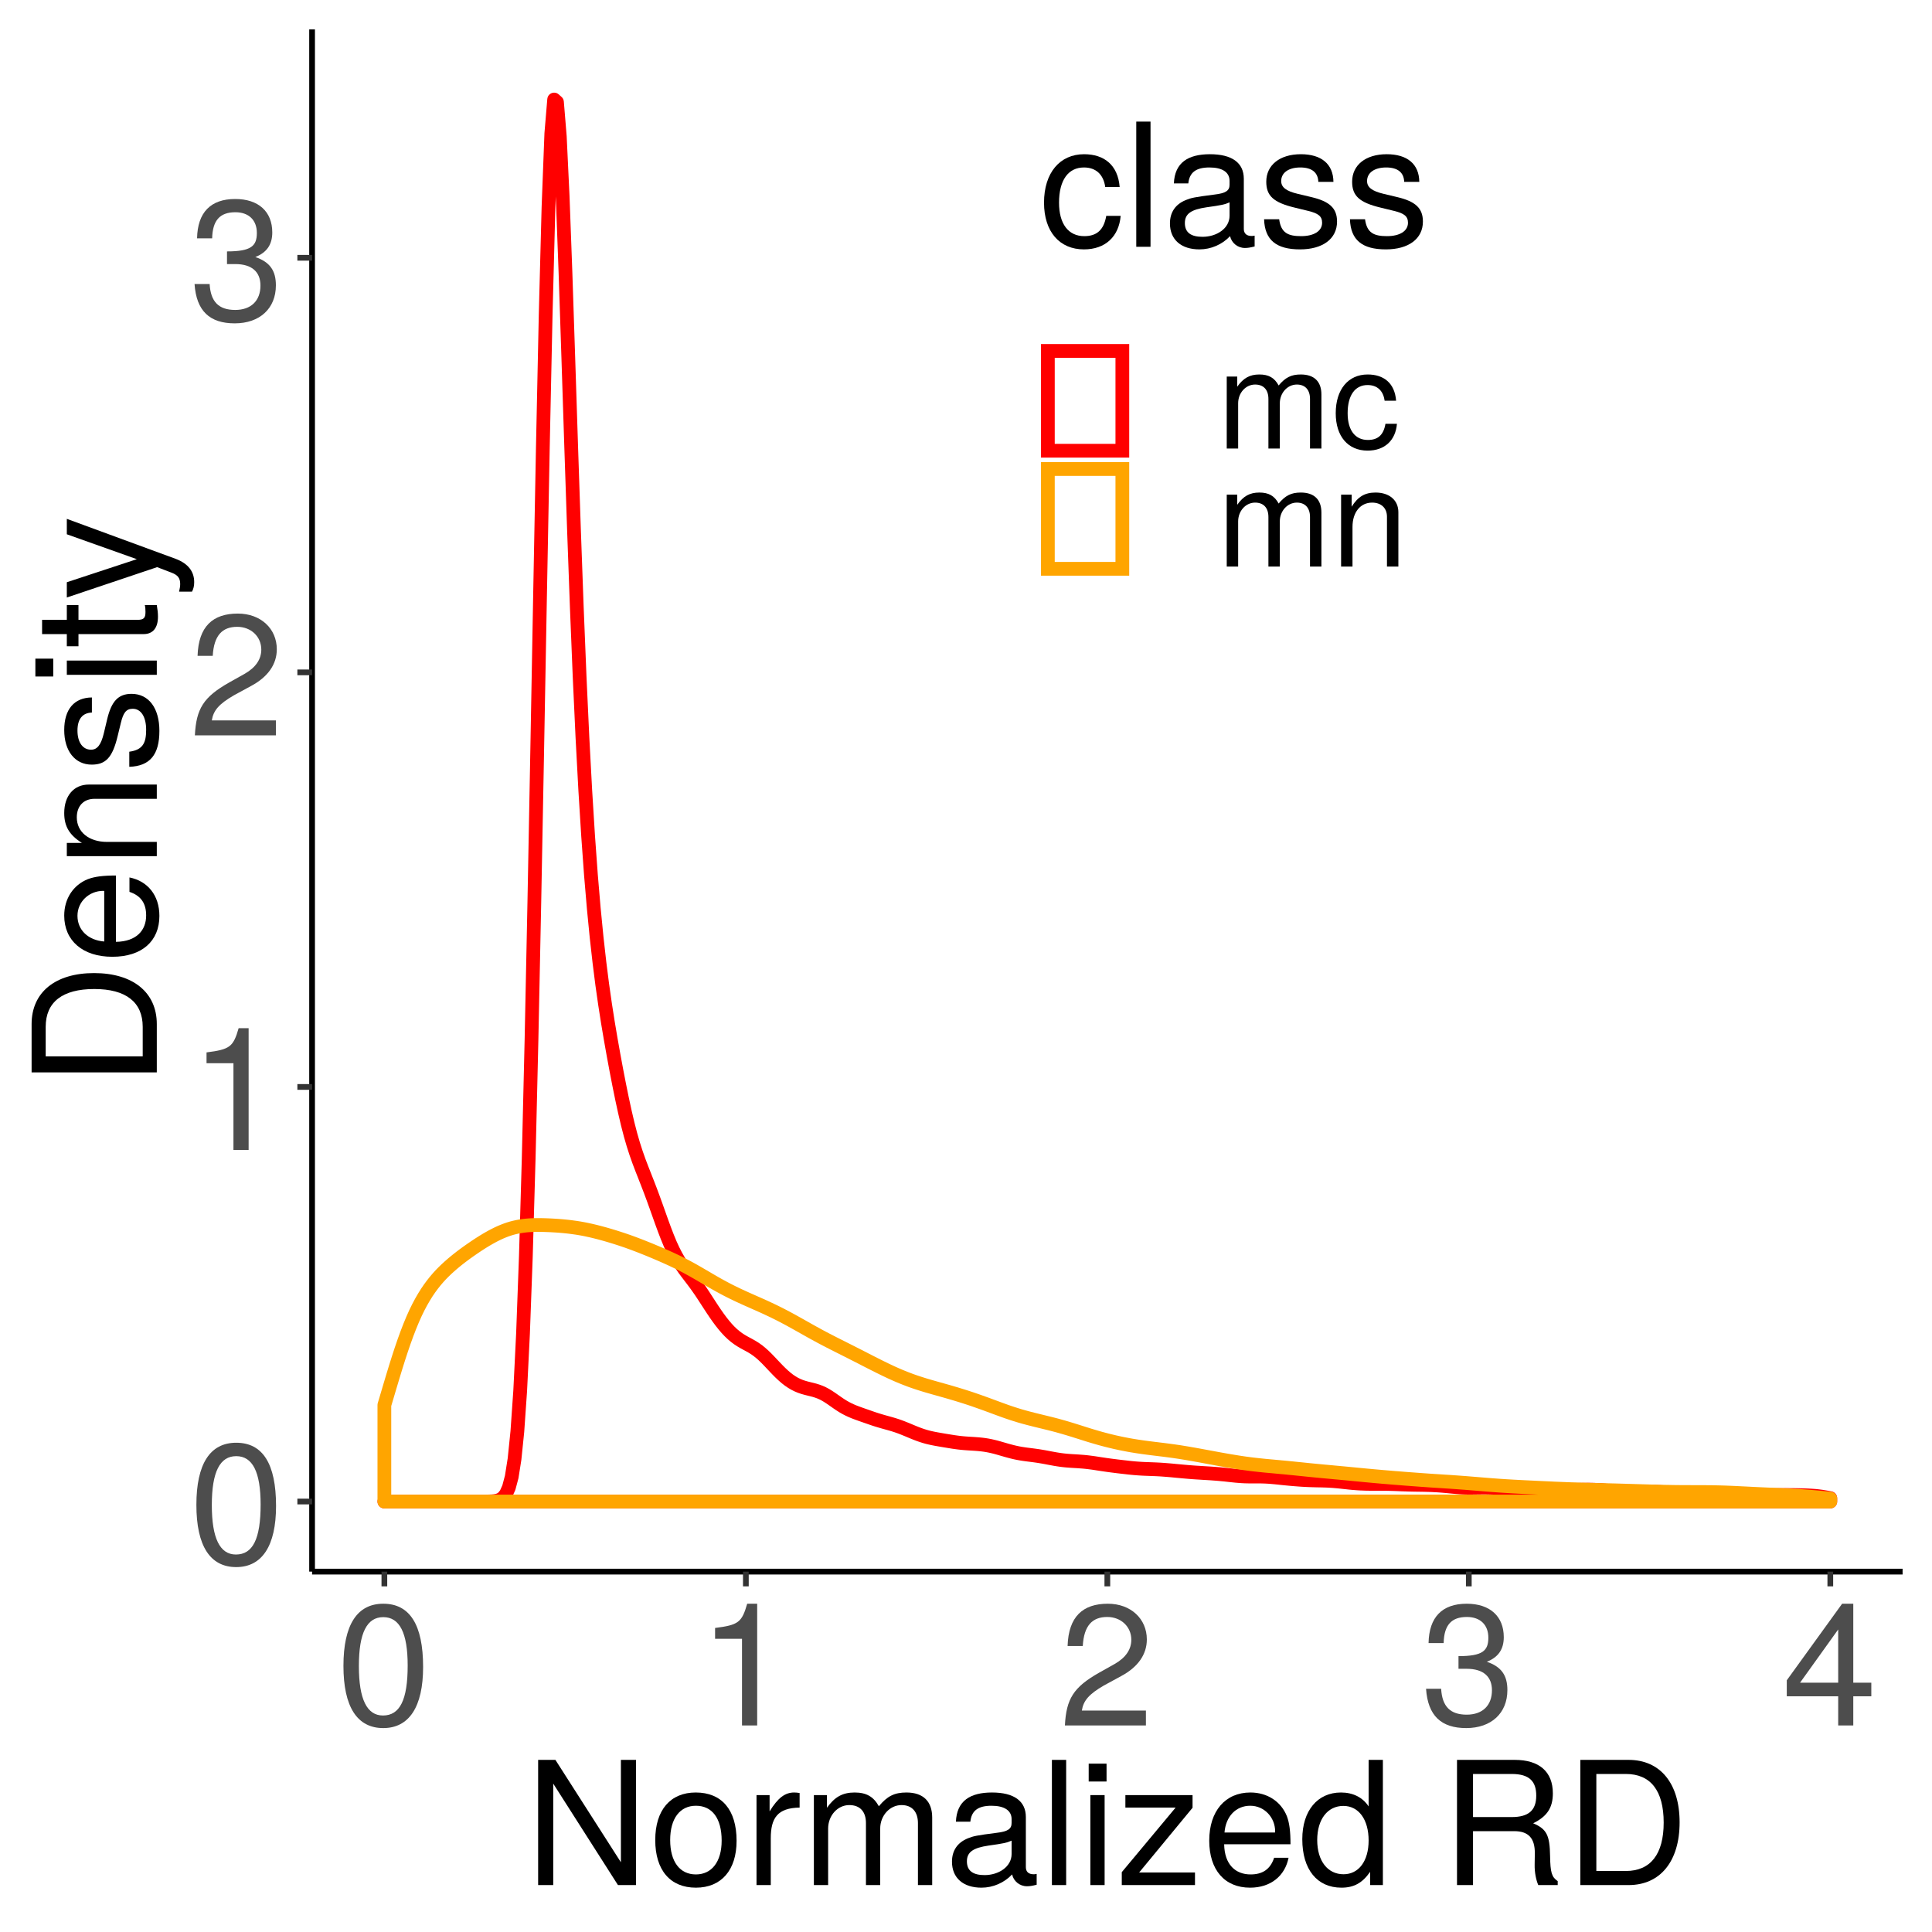 <?xml version="1.0" encoding="UTF-8"?>
<svg xmlns="http://www.w3.org/2000/svg" xmlns:xlink="http://www.w3.org/1999/xlink" width="360pt" height="360pt" viewBox="0 0 360 360" version="1.1">
<defs>
<g>
<symbol overflow="visible" id="glyph0-0">
<path style="stroke:none;" d=""/>
</symbol>
<symbol overflow="visible" id="glyph0-1">
<path style="stroke:none;" d="M 16.219 -10.906 C 16.219 -18.781 13.734 -22.688 8.797 -22.688 C 3.906 -22.688 1.375 -18.719 1.375 -11.109 C 1.375 -3.453 3.938 0.484 8.797 0.484 C 13.594 0.484 16.219 -3.453 16.219 -10.906 Z M 13.344 -11.172 C 13.344 -4.734 11.875 -1.859 8.734 -1.859 C 5.766 -1.859 4.25 -4.859 4.25 -11.078 C 4.25 -17.281 5.766 -20.188 8.797 -20.188 C 11.844 -20.188 13.344 -17.25 13.344 -11.172 Z M 13.344 -11.172 "/>
</symbol>
<symbol overflow="visible" id="glyph0-2">
<path style="stroke:none;" d="M 11.109 0 L 11.109 -22.688 L 9.25 -22.688 C 8.25 -19.203 7.609 -18.719 3.266 -18.172 L 3.266 -16.156 L 8.281 -16.156 L 8.281 0 Z M 11.109 0 "/>
</symbol>
<symbol overflow="visible" id="glyph0-3">
<path style="stroke:none;" d="M 16.359 -16.031 C 16.359 -19.875 13.375 -22.688 9.094 -22.688 C 4.453 -22.688 1.766 -20.312 1.594 -14.812 L 4.422 -14.812 C 4.641 -18.625 6.203 -20.219 8.984 -20.219 C 11.547 -20.219 13.469 -18.406 13.469 -15.969 C 13.469 -14.172 12.422 -12.641 10.406 -11.484 L 7.453 -9.828 C 2.719 -7.141 1.344 -4.984 1.094 0 L 16.188 0 L 16.188 -2.781 L 4.25 -2.781 C 4.547 -4.641 5.562 -5.828 8.359 -7.453 L 11.547 -9.188 C 14.719 -10.875 16.359 -13.25 16.359 -16.031 Z M 16.359 -16.031 "/>
</symbol>
<symbol overflow="visible" id="glyph0-4">
<path style="stroke:none;" d="M 16.188 -6.594 C 16.188 -9.344 15.078 -10.938 12.359 -11.875 C 14.469 -12.703 15.516 -14.172 15.516 -16.453 C 15.516 -20.359 12.922 -22.688 8.609 -22.688 C 4.031 -22.688 1.594 -20.188 1.5 -15.359 L 4.312 -15.359 C 4.391 -18.719 5.766 -20.219 8.641 -20.219 C 11.141 -20.219 12.641 -18.75 12.641 -16.359 C 12.641 -13.922 11.578 -12.922 7.078 -12.922 L 7.078 -10.562 L 8.609 -10.562 C 11.719 -10.562 13.312 -9.094 13.312 -6.562 C 13.312 -3.719 11.547 -2.016 8.609 -2.016 C 5.531 -2.016 4.031 -3.547 3.844 -6.844 L 1.031 -6.844 C 1.375 -1.797 3.875 0.484 8.516 0.484 C 13.188 0.484 16.188 -2.297 16.188 -6.594 Z M 16.188 -6.594 "/>
</symbol>
<symbol overflow="visible" id="glyph0-5">
<path style="stroke:none;" d="M 16.641 -5.438 L 16.641 -7.969 L 13.281 -7.969 L 13.281 -22.688 L 11.203 -22.688 L 0.891 -8.422 L 0.891 -5.438 L 10.469 -5.438 L 10.469 0 L 13.281 0 L 13.281 -5.438 Z M 10.469 -7.969 L 3.359 -7.969 L 10.469 -17.891 Z M 10.469 -7.969 "/>
</symbol>
<symbol overflow="visible" id="glyph0-6">
<path style="stroke:none;" d="M 20.672 0 L 20.672 -23.328 L 17.859 -23.328 L 17.859 -4.25 L 5.656 -23.328 L 2.438 -23.328 L 2.438 0 L 5.25 0 L 5.25 -18.906 L 17.312 0 Z M 20.672 0 "/>
</symbol>
<symbol overflow="visible" id="glyph0-7">
<path style="stroke:none;" d="M 16.312 -8.25 C 16.312 -14.047 13.531 -17.25 8.703 -17.25 C 4 -17.25 1.156 -14.016 1.156 -8.391 C 1.156 -2.75 3.969 0.484 8.734 0.484 C 13.438 0.484 16.312 -2.75 16.312 -8.25 Z M 13.531 -8.281 C 13.531 -4.359 11.688 -1.984 8.734 -1.984 C 5.766 -1.984 3.938 -4.312 3.938 -8.391 C 3.938 -12.422 5.766 -14.781 8.734 -14.781 C 11.75 -14.781 13.531 -12.453 13.531 -8.281 Z M 13.531 -8.281 "/>
</symbol>
<symbol overflow="visible" id="glyph0-8">
<path style="stroke:none;" d="M 10.266 -14.438 L 10.266 -17.156 C 9.828 -17.219 9.594 -17.25 9.25 -17.25 C 7.516 -17.25 6.203 -16.219 4.672 -13.734 L 4.672 -16.766 L 2.234 -16.766 L 2.234 0 L 4.891 0 L 4.891 -8.703 C 4.891 -12.484 6.141 -14.375 10.266 -14.438 Z M 10.266 -14.438 "/>
</symbol>
<symbol overflow="visible" id="glyph0-9">
<path style="stroke:none;" d="M 24.312 0 L 24.312 -12.578 C 24.312 -15.578 22.656 -17.25 19.516 -17.25 C 17.281 -17.25 15.938 -16.578 14.375 -14.688 C 13.375 -16.484 12.031 -17.25 9.859 -17.25 C 7.609 -17.25 6.141 -16.422 4.703 -14.406 L 4.703 -16.766 L 2.266 -16.766 L 2.266 0 L 4.922 0 L 4.922 -10.531 C 4.922 -12.953 6.688 -14.906 8.859 -14.906 C 10.844 -14.906 11.969 -13.703 11.969 -11.547 L 11.969 0 L 14.625 0 L 14.625 -10.531 C 14.625 -12.953 16.422 -14.906 18.594 -14.906 C 20.547 -14.906 21.656 -13.656 21.656 -11.547 L 21.656 0 Z M 24.312 0 "/>
</symbol>
<symbol overflow="visible" id="glyph0-10">
<path style="stroke:none;" d="M 17.125 -0.062 L 17.125 -2.078 C 16.828 -2.016 16.703 -2.016 16.547 -2.016 C 15.609 -2.016 15.109 -2.5 15.109 -3.328 L 15.109 -12.672 C 15.109 -15.641 12.922 -17.25 8.797 -17.25 C 4.734 -17.25 2.234 -15.688 2.078 -11.812 L 4.766 -11.812 C 4.984 -13.859 6.203 -14.781 8.703 -14.781 C 11.109 -14.781 12.453 -13.891 12.453 -12.281 L 12.453 -11.578 C 12.453 -10.469 11.781 -9.984 9.656 -9.734 C 5.891 -9.25 5.312 -9.125 4.281 -8.703 C 2.344 -7.906 1.344 -6.406 1.344 -4.359 C 1.344 -1.312 3.453 0.484 6.844 0.484 C 8.984 0.484 11.078 -0.422 12.547 -1.984 C 12.828 -0.703 13.984 0.219 15.297 0.219 C 15.844 0.219 16.25 0.156 17.125 -0.062 Z M 12.453 -5.797 C 12.453 -3.391 10.016 -1.859 7.422 -1.859 C 5.344 -1.859 4.125 -2.594 4.125 -4.422 C 4.125 -6.172 5.312 -6.938 8.156 -7.359 C 10.969 -7.75 11.547 -7.875 12.453 -8.281 Z M 12.453 -5.797 "/>
</symbol>
<symbol overflow="visible" id="glyph0-11">
<path style="stroke:none;" d="M 4.828 0 L 4.828 -23.328 L 2.172 -23.328 L 2.172 0 Z M 4.828 0 "/>
</symbol>
<symbol overflow="visible" id="glyph0-12">
<path style="stroke:none;" d="M 4.891 0 L 4.891 -16.766 L 2.234 -16.766 L 2.234 0 Z M 5.25 -19.297 L 5.25 -22.625 L 1.922 -22.625 L 1.922 -19.297 Z M 5.25 -19.297 "/>
</symbol>
<symbol overflow="visible" id="glyph0-13">
<path style="stroke:none;" d="M 14.625 0 L 14.625 -2.344 L 4.219 -2.344 L 14.172 -14.406 L 14.172 -16.766 L 1.656 -16.766 L 1.656 -14.438 L 11.016 -14.438 L 0.984 -2.406 L 0.984 0 Z M 14.625 0 "/>
</symbol>
<symbol overflow="visible" id="glyph0-14">
<path style="stroke:none;" d="M 16.422 -7.609 C 16.422 -10.047 16.219 -11.578 15.75 -12.828 C 14.656 -15.578 12.094 -17.25 8.953 -17.25 C 4.281 -17.25 1.281 -13.797 1.281 -8.281 C 1.281 -2.781 4.188 0.484 8.891 0.484 C 12.734 0.484 15.391 -1.703 16.062 -5.094 L 13.375 -5.094 C 12.641 -2.875 11.141 -1.984 8.984 -1.984 C 6.203 -1.984 4.125 -3.781 4.062 -7.609 Z M 13.562 -9.984 C 13.562 -9.984 13.562 -9.859 13.531 -9.797 L 4.125 -9.797 C 4.359 -12.766 6.234 -14.781 8.922 -14.781 C 11.547 -14.781 13.562 -12.609 13.562 -9.984 Z M 13.562 -9.984 "/>
</symbol>
<symbol overflow="visible" id="glyph0-15">
<path style="stroke:none;" d="M 15.844 0 L 15.844 -23.328 L 13.188 -23.328 L 13.188 -14.656 C 12.062 -16.359 10.266 -17.25 8.031 -17.25 C 3.688 -17.25 0.828 -13.891 0.828 -8.547 C 0.828 -2.875 3.609 0.484 8.125 0.484 C 10.438 0.484 12.031 -0.391 13.469 -2.469 L 13.469 0 Z M 13.188 -8.312 C 13.188 -4.453 11.328 -2.016 8.516 -2.016 C 5.562 -2.016 3.609 -4.484 3.609 -8.391 C 3.609 -12.281 5.562 -14.75 8.484 -14.75 C 11.359 -14.75 13.188 -12.188 13.188 -8.312 Z M 13.188 -8.312 "/>
</symbol>
<symbol overflow="visible" id="glyph0-16">
<path style="stroke:none;" d=""/>
</symbol>
<symbol overflow="visible" id="glyph0-17">
<path style="stroke:none;" d="M 21.734 0 L 21.734 -0.734 C 20.609 -1.5 20.359 -2.344 20.312 -5.438 C 20.25 -9.281 19.688 -10.438 17.156 -11.516 C 19.781 -12.797 20.828 -14.438 20.828 -17.094 C 20.828 -21.125 18.297 -23.328 13.734 -23.328 L 2.969 -23.328 L 2.969 0 L 5.953 0 L 5.953 -10.047 L 13.625 -10.047 C 16.25 -10.047 17.5 -8.766 17.469 -5.891 L 17.438 -3.812 C 17.406 -2.375 17.703 -0.953 18.109 0 Z M 17.734 -16.672 C 17.734 -13.922 16.312 -12.672 13.156 -12.672 L 5.953 -12.672 L 5.953 -20.703 L 13.156 -20.703 C 16.484 -20.703 17.734 -19.297 17.734 -16.672 Z M 17.734 -16.672 "/>
</symbol>
<symbol overflow="visible" id="glyph0-18">
<path style="stroke:none;" d="M 21.344 -11.688 C 21.344 -18.906 17.766 -23.328 11.844 -23.328 L 2.844 -23.328 L 2.844 0 L 11.844 0 C 17.734 0 21.344 -4.422 21.344 -11.688 Z M 18.375 -11.641 C 18.375 -5.766 15.938 -2.625 11.328 -2.625 L 5.828 -2.625 L 5.828 -20.703 L 11.328 -20.703 C 15.938 -20.703 18.375 -17.594 18.375 -11.641 Z M 18.375 -11.641 "/>
</symbol>
<symbol overflow="visible" id="glyph0-19">
<path style="stroke:none;" d="M 15.266 -5.766 L 12.578 -5.766 C 12.125 -3.078 10.75 -1.984 8.484 -1.984 C 5.531 -1.984 3.781 -4.25 3.781 -8.219 C 3.781 -12.422 5.5 -14.781 8.422 -14.781 C 10.656 -14.781 12.062 -13.469 12.391 -11.141 L 15.078 -11.141 C 14.75 -15.234 12.188 -17.25 8.453 -17.25 C 3.938 -17.25 0.984 -13.797 0.984 -8.219 C 0.984 -2.812 3.875 0.484 8.422 0.484 C 12.422 0.484 14.938 -1.922 15.266 -5.766 Z M 15.266 -5.766 "/>
</symbol>
<symbol overflow="visible" id="glyph0-20">
<path style="stroke:none;" d="M 14.688 -4.703 C 14.688 -7.203 13.281 -8.453 9.953 -9.25 L 7.391 -9.859 C 5.219 -10.375 4.281 -11.078 4.281 -12.25 C 4.281 -13.797 5.656 -14.781 7.844 -14.781 C 9.984 -14.781 11.141 -13.859 11.203 -12.094 L 14.016 -12.094 C 13.984 -15.391 11.812 -17.25 7.938 -17.25 C 4.031 -17.25 1.5 -15.234 1.5 -12.125 C 1.5 -9.5 2.844 -8.25 6.812 -7.297 L 9.312 -6.688 C 11.172 -6.234 11.906 -5.703 11.906 -4.484 C 11.906 -2.906 10.344 -1.984 8 -1.984 C 5.594 -1.984 4.25 -2.562 3.906 -5.125 L 1.094 -5.125 C 1.219 -1.25 3.391 0.484 7.781 0.484 C 12 0.484 14.688 -1.469 14.688 -4.703 Z M 14.688 -4.703 "/>
</symbol>
<symbol overflow="visible" id="glyph1-0">
<path style="stroke:none;" d=""/>
</symbol>
<symbol overflow="visible" id="glyph1-1">
<path style="stroke:none;" d="M -11.688 -21.344 C -18.906 -21.344 -23.328 -17.766 -23.328 -11.844 L -23.328 -2.844 L 0 -2.844 L 0 -11.844 C 0 -17.734 -4.422 -21.344 -11.688 -21.344 Z M -11.641 -18.375 C -5.766 -18.375 -2.625 -15.938 -2.625 -11.328 L -2.625 -5.828 L -20.703 -5.828 L -20.703 -11.328 C -20.703 -15.938 -17.594 -18.375 -11.641 -18.375 Z M -11.641 -18.375 "/>
</symbol>
<symbol overflow="visible" id="glyph1-2">
<path style="stroke:none;" d="M -7.609 -16.422 C -10.047 -16.422 -11.578 -16.219 -12.828 -15.75 C -15.578 -14.656 -17.25 -12.094 -17.25 -8.953 C -17.25 -4.281 -13.797 -1.281 -8.281 -1.281 C -2.781 -1.281 0.484 -4.188 0.484 -8.891 C 0.484 -12.734 -1.703 -15.391 -5.094 -16.062 L -5.094 -13.375 C -2.875 -12.641 -1.984 -11.141 -1.984 -8.984 C -1.984 -6.203 -3.781 -4.125 -7.609 -4.062 Z M -9.984 -13.562 C -9.984 -13.562 -9.859 -13.562 -9.797 -13.531 L -9.797 -4.125 C -12.766 -4.359 -14.781 -6.234 -14.781 -8.922 C -14.781 -11.547 -12.609 -13.562 -9.984 -13.562 Z M -9.984 -13.562 "/>
</symbol>
<symbol overflow="visible" id="glyph1-3">
<path style="stroke:none;" d="M 0 -15.578 L -12.672 -15.578 C -15.453 -15.578 -17.25 -13.5 -17.25 -10.266 C -17.25 -7.781 -16.281 -6.172 -13.953 -4.703 L -16.766 -4.703 L -16.766 -2.234 L 0 -2.234 L 0 -4.891 L -9.25 -4.891 C -12.672 -4.891 -14.906 -6.75 -14.906 -9.469 C -14.906 -11.578 -13.625 -12.922 -11.609 -12.922 L 0 -12.922 Z M 0 -15.578 "/>
</symbol>
<symbol overflow="visible" id="glyph1-4">
<path style="stroke:none;" d="M -4.703 -14.688 C -7.203 -14.688 -8.453 -13.281 -9.25 -9.953 L -9.859 -7.391 C -10.375 -5.219 -11.078 -4.281 -12.25 -4.281 C -13.797 -4.281 -14.781 -5.656 -14.781 -7.844 C -14.781 -9.984 -13.859 -11.141 -12.094 -11.203 L -12.094 -14.016 C -15.391 -13.984 -17.25 -11.812 -17.25 -7.938 C -17.25 -4.031 -15.234 -1.5 -12.125 -1.5 C -9.5 -1.5 -8.25 -2.844 -7.297 -6.812 L -6.688 -9.312 C -6.234 -11.172 -5.703 -11.906 -4.484 -11.906 C -2.906 -11.906 -1.984 -10.344 -1.984 -8 C -1.984 -5.594 -2.562 -4.25 -5.125 -3.906 L -5.125 -1.094 C -1.25 -1.219 0.484 -3.391 0.484 -7.781 C 0.484 -12 -1.469 -14.688 -4.703 -14.688 Z M -4.703 -14.688 "/>
</symbol>
<symbol overflow="visible" id="glyph1-5">
<path style="stroke:none;" d="M 0 -4.891 L -16.766 -4.891 L -16.766 -2.234 L 0 -2.234 Z M -19.297 -5.25 L -22.625 -5.25 L -22.625 -1.922 L -19.297 -1.922 Z M -19.297 -5.25 "/>
</symbol>
<symbol overflow="visible" id="glyph1-6">
<path style="stroke:none;" d="M 0 -8.125 L -2.234 -8.125 C -2.141 -7.781 -2.109 -7.359 -2.109 -6.844 C -2.109 -5.703 -2.438 -5.375 -3.609 -5.375 L -14.594 -5.375 L -14.594 -8.125 L -16.766 -8.125 L -16.766 -5.375 L -21.375 -5.375 L -21.375 -2.719 L -16.766 -2.719 L -16.766 -0.453 L -14.594 -0.453 L -14.594 -2.719 L -2.438 -2.719 C -0.734 -2.719 0.219 -3.875 0.219 -5.953 C 0.219 -6.594 0.156 -7.234 0 -8.125 Z M 0 -8.125 "/>
</symbol>
<symbol overflow="visible" id="glyph1-7">
<path style="stroke:none;" d="M -16.766 -15.297 L -16.766 -12.422 L -3.719 -7.781 L -16.766 -3.484 L -16.766 -0.641 L 0.062 -6.297 L 2.719 -5.281 C 3.906 -4.828 4.359 -4.281 4.359 -3.141 C 4.359 -2.75 4.281 -2.297 4.156 -1.734 L 6.562 -1.734 C 6.844 -2.266 6.969 -2.812 6.969 -3.516 C 6.969 -5.406 5.922 -6.938 3.516 -7.844 Z M -16.766 -15.297 "/>
</symbol>
<symbol overflow="visible" id="glyph2-0">
<path style="stroke:none;" d=""/>
</symbol>
<symbol overflow="visible" id="glyph2-1">
<path style="stroke:none;" d="M 19.453 0 L 19.453 -10.062 C 19.453 -12.469 18.125 -13.797 15.609 -13.797 C 13.828 -13.797 12.75 -13.25 11.484 -11.75 C 10.703 -13.188 9.625 -13.797 7.891 -13.797 C 6.094 -13.797 4.906 -13.125 3.766 -11.516 L 3.766 -13.406 L 1.812 -13.406 L 1.812 0 L 3.938 0 L 3.938 -8.422 C 3.938 -10.359 5.344 -11.922 7.094 -11.922 C 8.672 -11.922 9.578 -10.953 9.578 -9.234 L 9.578 0 L 11.703 0 L 11.703 -8.422 C 11.703 -10.359 13.125 -11.922 14.875 -11.922 C 16.438 -11.922 17.328 -10.922 17.328 -9.234 L 17.328 0 Z M 19.453 0 "/>
</symbol>
<symbol overflow="visible" id="glyph2-2">
<path style="stroke:none;" d="M 12.203 -4.609 L 10.062 -4.609 C 9.703 -2.453 8.594 -1.594 6.781 -1.594 C 4.422 -1.594 3.016 -3.406 3.016 -6.578 C 3.016 -9.938 4.406 -11.828 6.734 -11.828 C 8.516 -11.828 9.656 -10.781 9.906 -8.906 L 12.047 -8.906 C 11.797 -12.188 9.75 -13.797 6.75 -13.797 C 3.141 -13.797 0.797 -11.031 0.797 -6.578 C 0.797 -2.25 3.094 0.391 6.734 0.391 C 9.938 0.391 11.953 -1.531 12.203 -4.609 Z M 12.203 -4.609 "/>
</symbol>
<symbol overflow="visible" id="glyph2-3">
<path style="stroke:none;" d="M 12.469 0 L 12.469 -10.141 C 12.469 -12.359 10.797 -13.797 8.219 -13.797 C 6.219 -13.797 4.938 -13.031 3.766 -11.156 L 3.766 -13.406 L 1.797 -13.406 L 1.797 0 L 3.922 0 L 3.922 -7.391 C 3.922 -10.141 5.406 -11.922 7.578 -11.922 C 9.266 -11.922 10.344 -10.906 10.344 -9.297 L 10.344 0 Z M 12.469 0 "/>
</symbol>
</g>
<clipPath id="clip1">
  <path d="M 58.152 5.48 L 355 5.48 L 355 293 L 58.152 293 Z M 58.152 5.48 "/>
</clipPath>
</defs>
<g id="surface276">
<rect x="0" y="0" width="360" height="360" style="fill:rgb(100%,100%,100%);fill-opacity:1;stroke:none;"/>
<rect x="0" y="0" width="360" height="360" style="fill:rgb(100%,100%,100%);fill-opacity:1;stroke:none;"/>
<path style="fill:none;stroke-width:1.067;stroke-linecap:round;stroke-linejoin:round;stroke:rgb(100%,100%,100%);stroke-opacity:1;stroke-miterlimit:10;" d="M 0 360 L 360 360 L 360 0 L 0 0 Z M 0 360 "/>
<g clip-path="url(#clip1)" clip-rule="nonzero">
<path style=" stroke:none;fill-rule:nonzero;fill:rgb(100%,100%,100%);fill-opacity:1;" d="M 58.152 292.848 L 354.523 292.848 L 354.523 5.477 L 58.152 5.477 Z M 58.152 292.848 "/>
</g>
<path style="fill:none;stroke-width:2.561;stroke-linecap:round;stroke-linejoin:round;stroke:rgb(100%,0%,0%);stroke-opacity:1;stroke-miterlimit:10;" d="M 71.621 279.785 L 90.074 279.785 L 90.602 279.781 L 91.129 279.77 L 91.656 279.75 L 92.184 279.703 L 92.711 279.605 L 93.238 279.41 L 93.766 279.039 L 94.293 278.363 L 94.82 277.188 L 95.348 275.199 L 95.875 271.879 L 96.402 266.734 L 96.93 259.141 L 97.457 248.461 L 97.984 234.148 L 98.512 215.879 L 99.039 193.699 L 99.566 168.121 L 100.094 140.164 L 100.621 111.348 L 101.148 83.523 L 101.676 58.672 L 102.203 38.625 L 102.73 24.867 L 103.258 18.543 L 103.785 19.016 L 104.312 25.441 L 104.84 36.523 L 105.367 50.754 L 105.895 66.656 L 106.422 82.941 L 106.949 98.648 L 107.477 113.141 L 108.004 126.105 L 108.531 137.469 L 109.059 147.305 L 109.586 155.773 L 110.113 163.051 L 110.641 169.262 L 111.168 174.641 L 111.695 179.328 L 112.219 183.457 L 112.746 187.148 L 113.273 190.516 L 113.801 193.645 L 114.328 196.609 L 114.855 199.449 L 115.383 202.168 L 115.91 204.754 L 116.438 207.184 L 116.965 209.43 L 117.492 211.469 L 118.02 213.289 L 118.547 214.918 L 119.074 216.406 L 119.602 217.793 L 120.129 219.133 L 120.656 220.477 L 121.184 221.848 L 121.711 223.266 L 122.238 224.723 L 122.766 226.207 L 123.293 227.688 L 123.82 229.125 L 124.348 230.496 L 124.875 231.773 L 125.402 232.926 L 125.93 233.961 L 126.457 234.891 L 126.984 235.723 L 127.512 236.484 L 128.039 237.195 L 128.566 237.887 L 129.094 238.574 L 129.621 239.281 L 130.148 240.02 L 130.676 240.785 L 131.203 241.582 L 131.73 242.395 L 132.258 243.211 L 132.785 244.016 L 133.312 244.797 L 133.84 245.547 L 134.367 246.258 L 134.895 246.922 L 135.418 247.535 L 135.945 248.094 L 136.473 248.598 L 137 249.043 L 137.527 249.438 L 138.055 249.785 L 138.582 250.094 L 139.109 250.383 L 139.637 250.668 L 140.164 250.965 L 140.691 251.297 L 141.219 251.672 L 141.746 252.098 L 142.273 252.566 L 142.801 253.078 L 143.328 253.621 L 144.383 254.738 L 144.91 255.289 L 145.438 255.816 L 145.965 256.309 L 146.492 256.766 L 147.02 257.176 L 147.547 257.531 L 148.074 257.844 L 148.602 258.105 L 149.129 258.324 L 149.656 258.504 L 150.184 258.656 L 150.711 258.789 L 151.238 258.918 L 151.766 259.055 L 152.293 259.219 L 152.82 259.414 L 153.348 259.652 L 153.875 259.934 L 154.402 260.258 L 154.93 260.609 L 155.457 260.98 L 155.984 261.348 L 156.512 261.707 L 157.039 262.043 L 157.566 262.348 L 158.094 262.621 L 158.617 262.863 L 159.145 263.086 L 159.672 263.285 L 160.199 263.477 L 160.727 263.664 L 162.309 264.215 L 162.836 264.395 L 163.363 264.566 L 163.891 264.727 L 164.418 264.883 L 164.945 265.031 L 165.473 265.176 L 166 265.324 L 166.527 265.48 L 167.055 265.648 L 167.582 265.832 L 168.109 266.031 L 168.637 266.242 L 169.164 266.457 L 169.691 266.68 L 170.219 266.898 L 170.746 267.109 L 171.273 267.309 L 171.801 267.492 L 172.328 267.656 L 172.855 267.805 L 173.383 267.93 L 173.91 268.043 L 174.438 268.145 L 174.965 268.238 L 176.02 268.418 L 177.602 268.676 L 178.129 268.75 L 178.656 268.82 L 179.184 268.879 L 179.711 268.926 L 180.238 268.965 L 180.766 269 L 181.293 269.031 L 181.816 269.066 L 182.344 269.109 L 182.871 269.16 L 183.398 269.227 L 183.926 269.309 L 184.453 269.41 L 184.98 269.527 L 185.508 269.656 L 186.035 269.801 L 187.617 270.258 L 188.145 270.402 L 188.672 270.539 L 189.199 270.664 L 189.727 270.773 L 190.254 270.867 L 190.781 270.949 L 191.309 271.023 L 192.363 271.156 L 192.891 271.227 L 193.418 271.301 L 193.945 271.387 L 194.473 271.477 L 195 271.574 L 195.527 271.676 L 196.582 271.871 L 197.109 271.957 L 197.637 272.035 L 198.164 272.102 L 198.691 272.156 L 199.219 272.199 L 199.746 272.234 L 200.801 272.297 L 201.855 272.375 L 202.383 272.426 L 202.91 272.488 L 203.438 272.555 L 203.965 272.629 L 204.488 272.711 L 205.016 272.793 L 206.07 272.949 L 206.598 273.023 L 207.125 273.094 L 208.18 273.227 L 209.234 273.352 L 209.762 273.41 L 210.289 273.473 L 210.816 273.527 L 211.344 273.578 L 211.871 273.621 L 212.398 273.656 L 212.926 273.688 L 213.453 273.711 L 215.035 273.77 L 215.562 273.793 L 216.09 273.82 L 216.617 273.855 L 217.145 273.895 L 218.199 273.98 L 219.254 274.082 L 219.781 274.129 L 220.309 274.18 L 221.363 274.273 L 221.891 274.316 L 222.418 274.355 L 222.945 274.391 L 223.473 274.422 L 224 274.457 L 225.582 274.551 L 226.637 274.629 L 227.164 274.672 L 227.688 274.723 L 228.215 274.773 L 229.27 274.891 L 230.324 275 L 230.852 275.043 L 231.379 275.082 L 231.906 275.109 L 232.434 275.125 L 232.961 275.133 L 234.543 275.133 L 235.07 275.137 L 235.598 275.152 L 236.125 275.176 L 236.652 275.211 L 237.707 275.305 L 238.234 275.359 L 238.762 275.418 L 239.289 275.473 L 240.344 275.574 L 240.871 275.621 L 241.398 275.664 L 242.453 275.742 L 242.98 275.773 L 243.508 275.801 L 244.035 275.824 L 245.09 275.855 L 245.617 275.867 L 246.145 275.875 L 247.199 275.906 L 247.727 275.934 L 248.254 275.965 L 248.781 276.008 L 249.309 276.055 L 249.836 276.109 L 250.363 276.168 L 250.887 276.223 L 251.414 276.281 L 251.941 276.332 L 252.469 276.375 L 252.996 276.414 L 253.523 276.445 L 254.578 276.484 L 255.105 276.492 L 256.16 276.5 L 257.215 276.5 L 258.27 276.508 L 258.797 276.516 L 259.852 276.547 L 260.379 276.566 L 260.906 276.59 L 261.434 276.609 L 261.961 276.625 L 262.488 276.645 L 263.543 276.668 L 265.125 276.691 L 265.652 276.703 L 266.707 276.734 L 267.762 276.789 L 268.289 276.824 L 268.816 276.867 L 269.871 276.961 L 270.926 277.062 L 271.453 277.105 L 271.98 277.145 L 272.508 277.176 L 273.035 277.195 L 273.562 277.207 L 274.086 277.207 L 275.668 277.184 L 276.195 277.18 L 276.723 277.18 L 277.25 277.184 L 278.305 277.215 L 278.832 277.238 L 279.359 277.266 L 279.887 277.289 L 280.414 277.316 L 281.469 277.355 L 282.523 277.387 L 283.051 277.395 L 283.578 277.406 L 284.105 277.41 L 285.688 277.434 L 286.215 277.438 L 287.797 277.473 L 288.324 277.488 L 290.961 277.586 L 292.016 277.609 L 292.543 277.613 L 293.07 277.613 L 294.125 277.605 L 294.652 277.594 L 295.18 277.59 L 295.707 277.582 L 296.234 277.582 L 296.762 277.59 L 297.285 277.605 L 297.812 277.629 L 298.34 277.664 L 298.867 277.707 L 299.395 277.754 L 300.449 277.855 L 300.977 277.902 L 301.504 277.941 L 302.031 277.969 L 302.559 277.988 L 303.086 277.996 L 303.613 277.996 L 304.668 277.98 L 305.723 277.957 L 306.25 277.949 L 306.777 277.945 L 307.305 277.945 L 308.359 277.969 L 308.887 277.988 L 309.414 278.016 L 309.941 278.051 L 310.469 278.09 L 310.996 278.133 L 311.523 278.18 L 312.051 278.23 L 312.578 278.277 L 313.105 278.32 L 313.633 278.359 L 314.16 278.391 L 314.688 278.41 L 315.215 278.426 L 315.742 278.43 L 316.27 278.43 L 316.797 278.422 L 317.852 278.398 L 318.379 278.391 L 319.434 278.391 L 319.961 278.402 L 320.484 278.418 L 321.012 278.438 L 323.121 278.531 L 323.648 278.551 L 324.176 278.566 L 324.703 278.578 L 325.758 278.594 L 326.285 278.598 L 326.812 278.598 L 327.34 278.602 L 328.395 278.602 L 328.922 278.598 L 329.449 278.598 L 330.504 278.59 L 331.031 278.582 L 332.613 278.57 L 333.141 278.57 L 334.195 278.578 L 334.723 278.586 L 335.777 278.609 L 336.305 278.625 L 336.832 278.645 L 337.359 278.672 L 337.887 278.707 L 338.414 278.75 L 338.941 278.809 L 339.469 278.879 L 339.996 278.965 L 340.523 279.059 L 341.051 279.16 L 341.051 279.785 L 71.621 279.785 "/>
<path style="fill:none;stroke-width:2.561;stroke-linecap:round;stroke-linejoin:round;stroke:rgb(100%,64.706%,0%);stroke-opacity:1;stroke-miterlimit:10;" d="M 71.621 261.805 L 72.148 260.031 L 72.676 258.25 L 73.203 256.488 L 73.73 254.762 L 74.258 253.086 L 74.785 251.473 L 75.312 249.938 L 75.84 248.484 L 76.367 247.121 L 76.895 245.848 L 77.422 244.668 L 77.949 243.59 L 78.477 242.598 L 79.004 241.684 L 79.531 240.84 L 80.059 240.066 L 80.586 239.352 L 81.113 238.688 L 81.641 238.07 L 82.168 237.496 L 82.695 236.961 L 83.223 236.453 L 83.75 235.973 L 84.277 235.512 L 84.805 235.07 L 85.332 234.645 L 85.859 234.234 L 86.387 233.836 L 86.914 233.449 L 87.441 233.074 L 87.969 232.707 L 88.496 232.348 L 89.02 231.996 L 89.547 231.656 L 90.074 231.324 L 90.602 231.004 L 91.129 230.699 L 91.656 230.406 L 92.184 230.129 L 92.711 229.867 L 93.238 229.625 L 93.766 229.402 L 94.293 229.199 L 94.82 229.016 L 95.348 228.855 L 95.875 228.719 L 96.402 228.602 L 96.93 228.504 L 97.457 228.426 L 97.984 228.363 L 98.512 228.316 L 99.039 228.285 L 99.566 228.266 L 100.094 228.258 L 100.621 228.262 L 101.148 228.27 L 101.676 228.285 L 102.203 228.305 L 102.73 228.328 L 103.785 228.391 L 104.312 228.43 L 104.84 228.477 L 105.367 228.527 L 105.895 228.582 L 106.422 228.648 L 106.949 228.719 L 107.477 228.793 L 108.004 228.879 L 108.531 228.973 L 109.059 229.074 L 110.113 229.301 L 110.641 229.426 L 111.168 229.555 L 111.695 229.691 L 112.219 229.832 L 112.746 229.977 L 113.273 230.129 L 113.801 230.285 L 114.328 230.445 L 114.855 230.609 L 115.91 230.953 L 116.965 231.312 L 118.02 231.695 L 119.074 232.094 L 119.602 232.301 L 120.656 232.723 L 121.184 232.938 L 121.711 233.16 L 122.238 233.379 L 123.293 233.832 L 124.348 234.301 L 124.875 234.539 L 125.402 234.785 L 125.93 235.035 L 126.457 235.289 L 126.984 235.555 L 127.512 235.828 L 128.039 236.105 L 128.566 236.391 L 129.094 236.684 L 130.148 237.285 L 132.258 238.52 L 133.312 239.129 L 133.84 239.426 L 134.367 239.715 L 134.895 240 L 135.418 240.277 L 135.945 240.547 L 136.473 240.812 L 137.527 241.32 L 138.582 241.805 L 139.109 242.043 L 140.691 242.746 L 141.219 242.977 L 141.746 243.215 L 142.273 243.449 L 142.801 243.691 L 143.328 243.938 L 143.855 244.188 L 144.383 244.441 L 144.91 244.703 L 145.438 244.969 L 145.965 245.242 L 146.492 245.52 L 147.02 245.801 L 147.547 246.09 L 148.602 246.676 L 151.238 248.16 L 152.293 248.738 L 152.82 249.023 L 153.348 249.305 L 153.875 249.582 L 154.402 249.855 L 155.457 250.395 L 158.094 251.723 L 158.617 251.988 L 159.145 252.258 L 159.672 252.523 L 160.727 253.062 L 161.254 253.336 L 162.309 253.875 L 163.891 254.672 L 164.945 255.188 L 166 255.688 L 166.527 255.926 L 167.055 256.16 L 167.582 256.387 L 168.109 256.605 L 168.637 256.816 L 169.164 257.02 L 169.691 257.219 L 170.219 257.406 L 170.746 257.586 L 171.273 257.758 L 171.801 257.926 L 172.328 258.09 L 172.855 258.246 L 173.91 258.551 L 176.547 259.293 L 177.074 259.445 L 178.129 259.758 L 178.656 259.918 L 179.711 260.246 L 180.766 260.59 L 181.293 260.766 L 181.816 260.949 L 182.344 261.133 L 183.398 261.508 L 183.926 261.699 L 186.035 262.48 L 187.09 262.863 L 187.617 263.051 L 188.145 263.23 L 188.672 263.406 L 189.199 263.574 L 189.727 263.738 L 190.254 263.895 L 190.781 264.043 L 191.309 264.188 L 191.836 264.328 L 192.891 264.594 L 195.527 265.238 L 196.055 265.371 L 196.582 265.508 L 197.109 265.648 L 198.164 265.945 L 199.219 266.258 L 199.746 266.418 L 200.273 266.582 L 200.801 266.75 L 201.328 266.914 L 202.383 267.25 L 202.91 267.414 L 203.438 267.574 L 203.965 267.73 L 204.488 267.883 L 205.016 268.035 L 206.07 268.316 L 206.598 268.449 L 207.125 268.578 L 207.652 268.703 L 208.18 268.82 L 208.707 268.934 L 209.234 269.043 L 210.289 269.246 L 210.816 269.34 L 211.871 269.512 L 212.926 269.668 L 213.98 269.809 L 215.035 269.941 L 215.562 270.004 L 216.09 270.07 L 216.617 270.133 L 217.145 270.199 L 218.727 270.41 L 219.781 270.566 L 221.363 270.824 L 221.891 270.918 L 222.418 271.008 L 222.945 271.105 L 223.473 271.199 L 227.164 271.883 L 227.688 271.977 L 228.742 272.164 L 229.27 272.254 L 230.852 272.512 L 231.906 272.668 L 232.961 272.809 L 233.488 272.875 L 234.543 272.992 L 235.598 273.102 L 236.125 273.152 L 237.18 273.246 L 237.707 273.297 L 238.234 273.344 L 238.762 273.395 L 239.289 273.441 L 239.816 273.492 L 240.344 273.547 L 240.871 273.598 L 241.926 273.707 L 242.453 273.758 L 244.035 273.922 L 246.672 274.176 L 247.199 274.223 L 247.727 274.273 L 248.254 274.32 L 248.781 274.371 L 249.309 274.418 L 249.836 274.469 L 250.363 274.516 L 250.887 274.566 L 254.578 274.922 L 255.105 274.969 L 255.633 275.02 L 257.742 275.207 L 258.797 275.293 L 259.324 275.34 L 259.852 275.383 L 260.379 275.422 L 261.961 275.551 L 265.125 275.785 L 265.652 275.82 L 266.18 275.859 L 267.234 275.93 L 267.762 275.961 L 269.344 276.066 L 269.871 276.098 L 270.398 276.133 L 270.926 276.172 L 271.453 276.207 L 273.035 276.324 L 273.562 276.367 L 274.086 276.41 L 277.777 276.711 L 279.359 276.828 L 280.414 276.898 L 281.996 276.992 L 284.105 277.102 L 284.633 277.125 L 285.16 277.152 L 285.688 277.176 L 286.215 277.203 L 286.742 277.227 L 287.27 277.254 L 288.852 277.324 L 289.379 277.352 L 289.906 277.375 L 290.434 277.395 L 290.961 277.418 L 291.488 277.438 L 292.016 277.461 L 292.543 277.48 L 293.07 277.496 L 293.598 277.516 L 295.18 277.562 L 295.707 277.574 L 296.234 277.59 L 296.762 277.602 L 297.285 277.613 L 298.34 277.637 L 298.867 277.652 L 299.922 277.676 L 300.449 277.691 L 300.977 277.703 L 307.832 277.906 L 308.359 277.918 L 308.887 277.934 L 310.469 277.969 L 310.996 277.977 L 311.523 277.988 L 312.051 277.996 L 312.578 278 L 313.105 278.008 L 313.633 278.008 L 314.16 278.012 L 314.688 278.012 L 315.215 278.016 L 316.797 278.016 L 318.906 278.031 L 319.961 278.055 L 320.484 278.066 L 321.539 278.098 L 322.066 278.121 L 322.594 278.141 L 323.648 278.188 L 324.703 278.242 L 325.23 278.266 L 326.812 278.348 L 327.34 278.371 L 327.867 278.398 L 329.449 278.469 L 329.977 278.488 L 333.141 278.629 L 334.723 278.711 L 335.25 278.742 L 335.777 278.777 L 337.359 278.895 L 338.941 279.035 L 339.996 279.137 L 340.523 279.191 L 341.051 279.242 L 341.051 279.785 L 71.621 279.785 L 71.621 261.805 "/>
<path style="fill:none;stroke-width:1.067;stroke-linecap:butt;stroke-linejoin:round;stroke:rgb(0%,0%,0%);stroke-opacity:1;stroke-miterlimit:10;" d="M 58.152 292.848 L 58.152 5.48 "/>
<g style="fill:rgb(30.196%,30.196%,30.196%);fill-opacity:1;">
  <use xlink:href="#glyph0-1" x="35.219" y="291.521"/>
</g>
<g style="fill:rgb(30.196%,30.196%,30.196%);fill-opacity:1;">
  <use xlink:href="#glyph0-2" x="35.219" y="214.271"/>
</g>
<g style="fill:rgb(30.196%,30.196%,30.196%);fill-opacity:1;">
  <use xlink:href="#glyph0-3" x="35.219" y="137.018"/>
</g>
<g style="fill:rgb(30.196%,30.196%,30.196%);fill-opacity:1;">
  <use xlink:href="#glyph0-4" x="35.219" y="59.768"/>
</g>
<path style="fill:none;stroke-width:1.067;stroke-linecap:butt;stroke-linejoin:round;stroke:rgb(20%,20%,20%);stroke-opacity:1;stroke-miterlimit:10;" d="M 55.41 279.785 L 58.152 279.785 "/>
<path style="fill:none;stroke-width:1.067;stroke-linecap:butt;stroke-linejoin:round;stroke:rgb(20%,20%,20%);stroke-opacity:1;stroke-miterlimit:10;" d="M 55.41 202.535 L 58.152 202.535 "/>
<path style="fill:none;stroke-width:1.067;stroke-linecap:butt;stroke-linejoin:round;stroke:rgb(20%,20%,20%);stroke-opacity:1;stroke-miterlimit:10;" d="M 55.41 125.281 L 58.152 125.281 "/>
<path style="fill:none;stroke-width:1.067;stroke-linecap:butt;stroke-linejoin:round;stroke:rgb(20%,20%,20%);stroke-opacity:1;stroke-miterlimit:10;" d="M 55.41 48.031 L 58.152 48.031 "/>
<path style="fill:none;stroke-width:1.067;stroke-linecap:butt;stroke-linejoin:round;stroke:rgb(0%,0%,0%);stroke-opacity:1;stroke-miterlimit:10;" d="M 58.152 292.848 L 354.52 292.848 "/>
<path style="fill:none;stroke-width:1.067;stroke-linecap:butt;stroke-linejoin:round;stroke:rgb(20%,20%,20%);stroke-opacity:1;stroke-miterlimit:10;" d="M 71.621 295.59 L 71.621 292.848 "/>
<path style="fill:none;stroke-width:1.067;stroke-linecap:butt;stroke-linejoin:round;stroke:rgb(20%,20%,20%);stroke-opacity:1;stroke-miterlimit:10;" d="M 138.98 295.59 L 138.98 292.848 "/>
<path style="fill:none;stroke-width:1.067;stroke-linecap:butt;stroke-linejoin:round;stroke:rgb(20%,20%,20%);stroke-opacity:1;stroke-miterlimit:10;" d="M 206.336 295.59 L 206.336 292.848 "/>
<path style="fill:none;stroke-width:1.067;stroke-linecap:butt;stroke-linejoin:round;stroke:rgb(20%,20%,20%);stroke-opacity:1;stroke-miterlimit:10;" d="M 273.691 295.59 L 273.691 292.848 "/>
<path style="fill:none;stroke-width:1.067;stroke-linecap:butt;stroke-linejoin:round;stroke:rgb(20%,20%,20%);stroke-opacity:1;stroke-miterlimit:10;" d="M 341.051 295.59 L 341.051 292.848 "/>
<g style="fill:rgb(30.196%,30.196%,30.196%);fill-opacity:1;">
  <use xlink:href="#glyph0-1" x="62.621" y="321.518"/>
</g>
<g style="fill:rgb(30.196%,30.196%,30.196%);fill-opacity:1;">
  <use xlink:href="#glyph0-2" x="129.98" y="321.518"/>
</g>
<g style="fill:rgb(30.196%,30.196%,30.196%);fill-opacity:1;">
  <use xlink:href="#glyph0-3" x="197.336" y="321.518"/>
</g>
<g style="fill:rgb(30.196%,30.196%,30.196%);fill-opacity:1;">
  <use xlink:href="#glyph0-4" x="264.691" y="321.518"/>
</g>
<g style="fill:rgb(30.196%,30.196%,30.196%);fill-opacity:1;">
  <use xlink:href="#glyph0-5" x="332.051" y="321.518"/>
</g>
<g style="fill:rgb(0%,0%,0%);fill-opacity:1;">
  <use xlink:href="#glyph0-6" x="97.836" y="351.256"/>
  <use xlink:href="#glyph0-7" x="120.939" y="351.256"/>
  <use xlink:href="#glyph0-8" x="138.731" y="351.256"/>
  <use xlink:href="#glyph0-9" x="149.388" y="351.256"/>
  <use xlink:href="#glyph0-10" x="176.044" y="351.256"/>
  <use xlink:href="#glyph0-11" x="193.836" y="351.256"/>
  <use xlink:href="#glyph0-12" x="200.939" y="351.256"/>
  <use xlink:href="#glyph0-13" x="208.043" y="351.256"/>
  <use xlink:href="#glyph0-14" x="224.043" y="351.256"/>
  <use xlink:href="#glyph0-15" x="241.835" y="351.256"/>
  <use xlink:href="#glyph0-16" x="259.627" y="351.256"/>
  <use xlink:href="#glyph0-17" x="268.523" y="351.256"/>
  <use xlink:href="#glyph0-18" x="291.627" y="351.256"/>
</g>
<g style="fill:rgb(0%,0%,0%);fill-opacity:1;">
  <use xlink:href="#glyph1-1" x="29.217" y="202.664"/>
  <use xlink:href="#glyph1-2" x="29.217" y="179.561"/>
  <use xlink:href="#glyph1-3" x="29.217" y="161.769"/>
  <use xlink:href="#glyph1-4" x="29.217" y="143.977"/>
  <use xlink:href="#glyph1-5" x="29.217" y="127.977"/>
  <use xlink:href="#glyph1-6" x="29.217" y="120.873"/>
  <use xlink:href="#glyph1-7" x="29.217" y="111.977"/>
</g>
<path style=" stroke:none;fill-rule:nonzero;fill:rgb(100%,100%,100%);fill-opacity:1;" d="M 188.074 113.168 L 272.031 113.168 L 272.031 15.27 L 188.074 15.27 Z M 188.074 113.168 "/>
<g style="fill:rgb(0%,0%,0%);fill-opacity:1;">
  <use xlink:href="#glyph0-19" x="193.555" y="45.986"/>
  <use xlink:href="#glyph0-11" x="209.555" y="45.986"/>
  <use xlink:href="#glyph0-10" x="216.658" y="45.986"/>
  <use xlink:href="#glyph0-20" x="234.45" y="45.986"/>
  <use xlink:href="#glyph0-20" x="250.45" y="45.986"/>
</g>
<path style="fill:none;stroke-width:2.561;stroke-linecap:round;stroke-linejoin:miter;stroke:rgb(100%,0%,0%);stroke-opacity:1;stroke-miterlimit:10;" d="M 195.254 83.988 L 209.133 83.988 L 209.133 65.391 L 195.254 65.391 Z M 195.254 83.988 "/>
<path style="fill:none;stroke-width:2.561;stroke-linecap:round;stroke-linejoin:miter;stroke:rgb(100%,64.706%,0%);stroke-opacity:1;stroke-miterlimit:10;" d="M 195.254 105.988 L 209.133 105.988 L 209.133 87.391 L 195.254 87.391 Z M 195.254 105.988 "/>
<g style="fill:rgb(0%,0%,0%);fill-opacity:1;">
  <use xlink:href="#glyph2-1" x="226.773" y="83.575"/>
  <use xlink:href="#glyph2-2" x="248.097" y="83.575"/>
</g>
<g style="fill:rgb(0%,0%,0%);fill-opacity:1;">
  <use xlink:href="#glyph2-1" x="226.773" y="105.575"/>
  <use xlink:href="#glyph2-3" x="248.097" y="105.575"/>
</g>
</g>
</svg>
